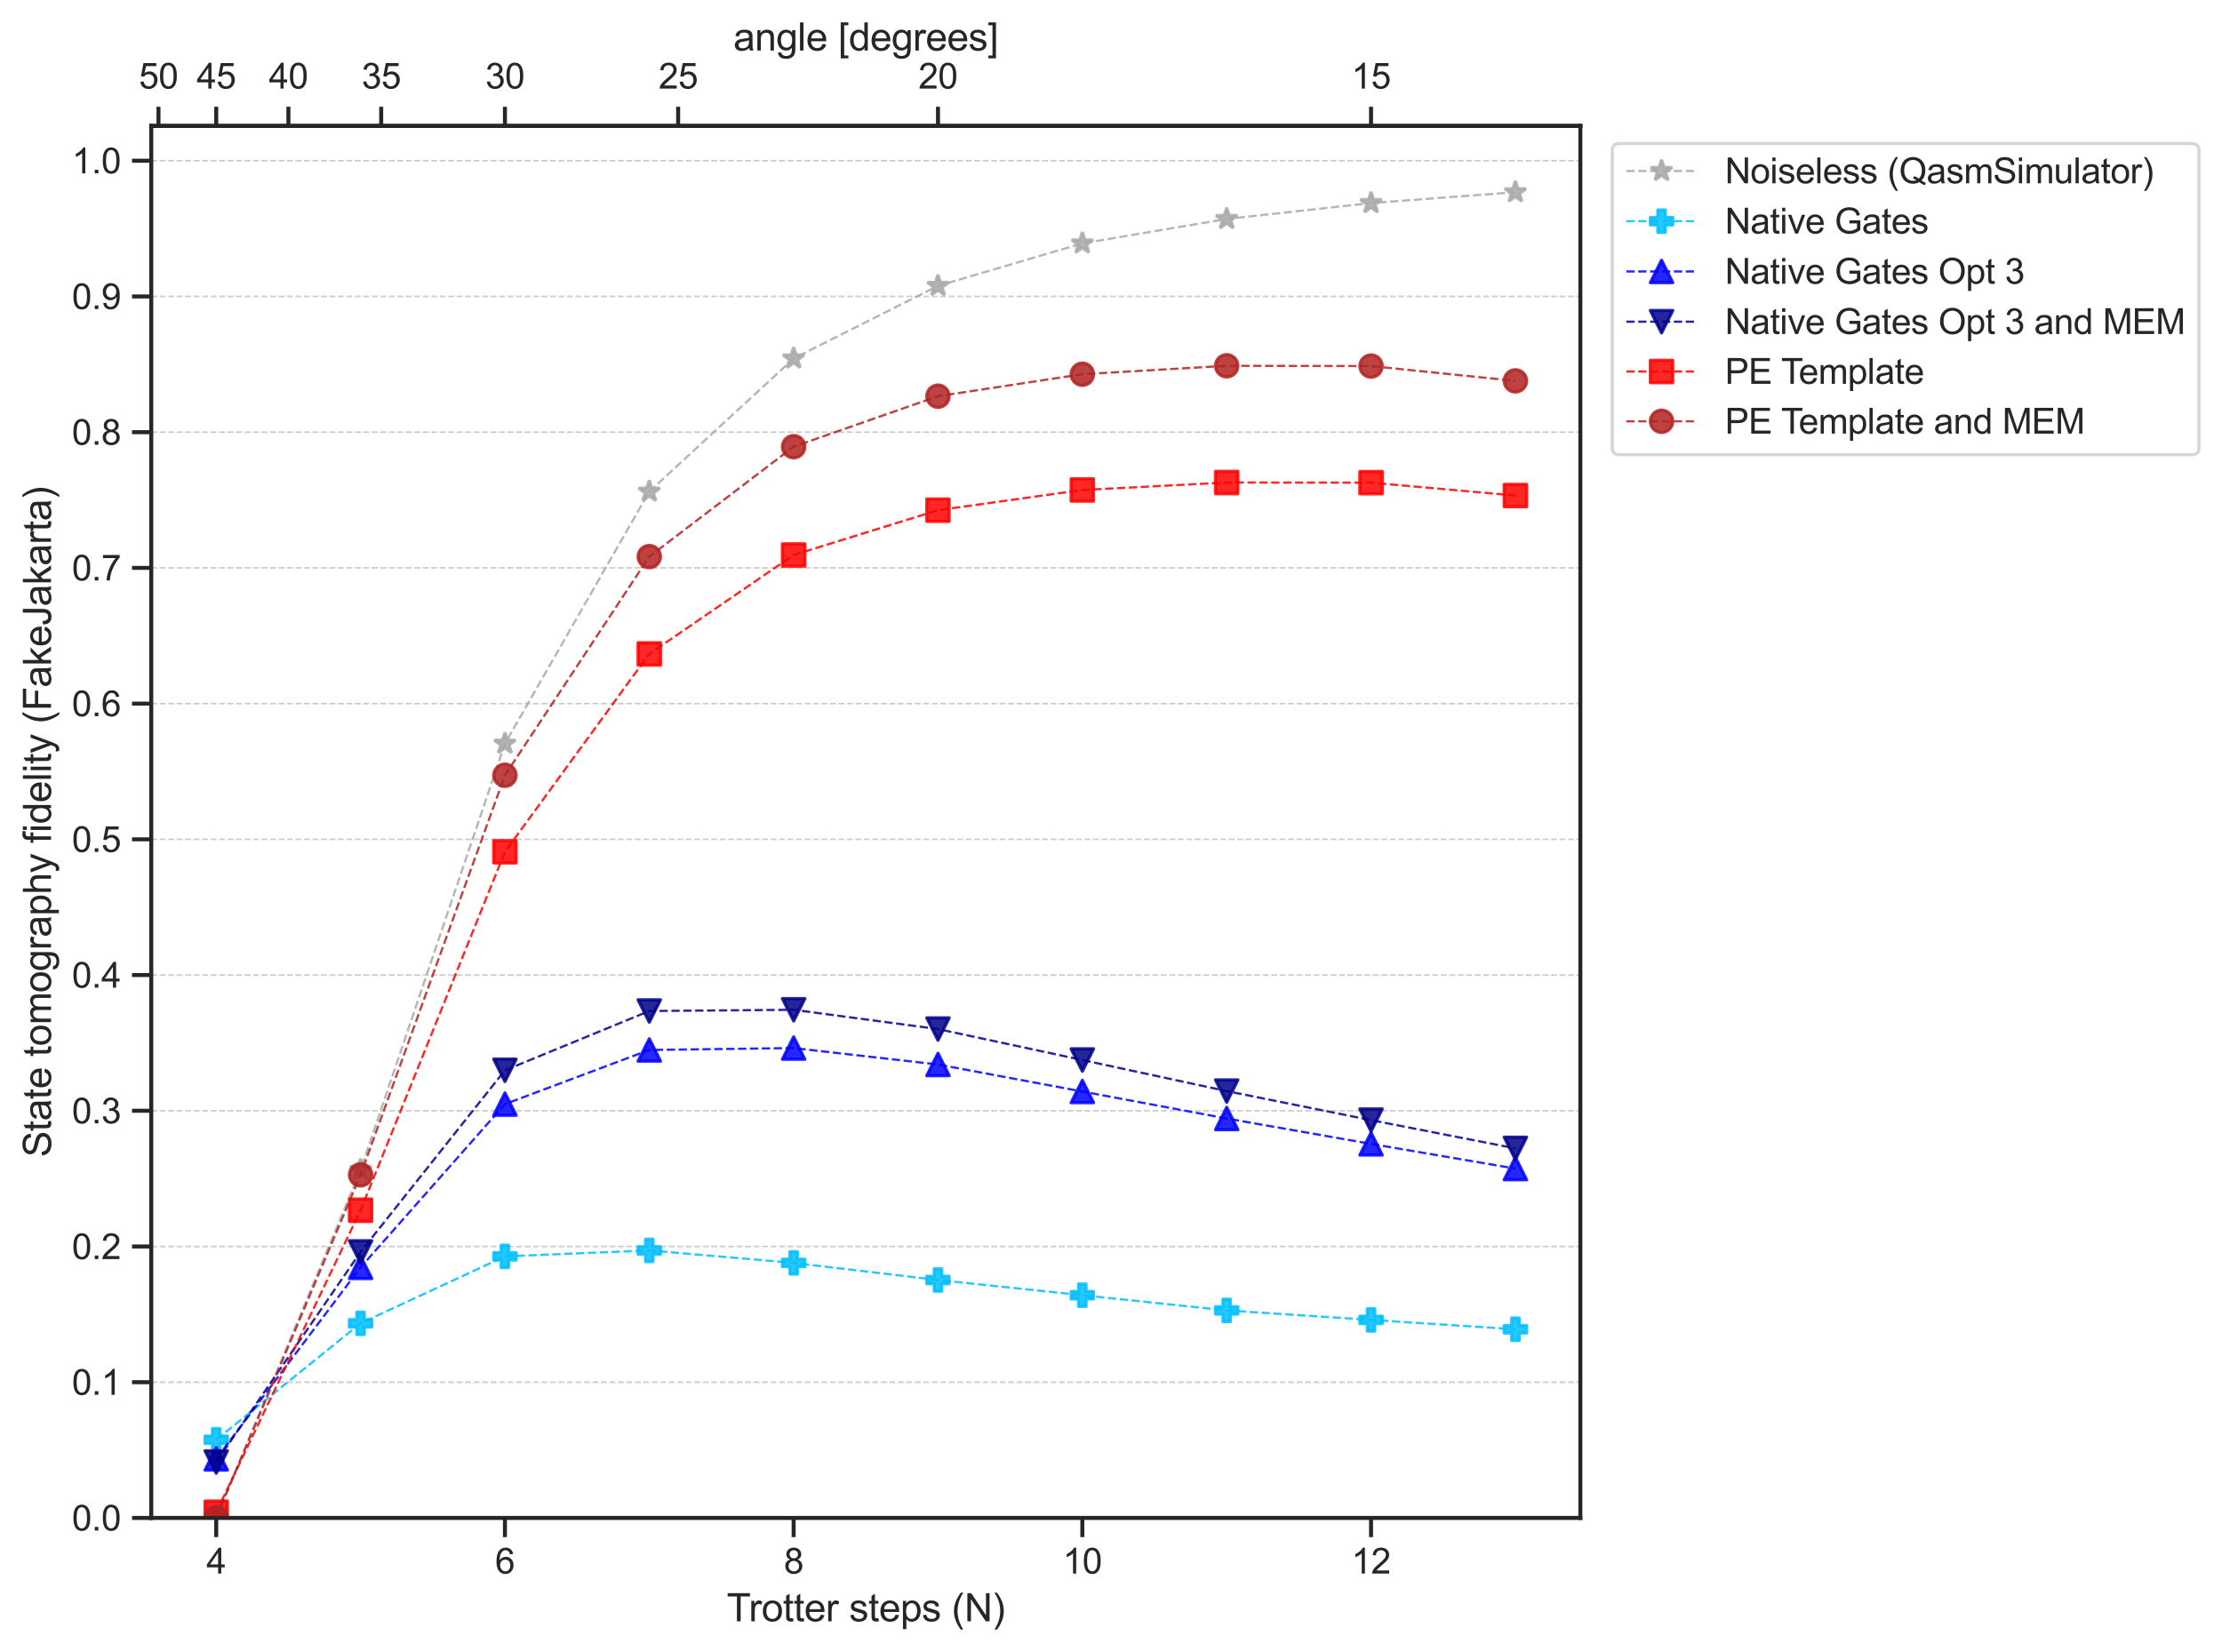 <?xml version="1.0" encoding="utf-8" standalone="no"?>
<!DOCTYPE svg PUBLIC "-//W3C//DTD SVG 1.1//EN"
  "http://www.w3.org/Graphics/SVG/1.1/DTD/svg11.dtd">
<svg xmlns:xlink="http://www.w3.org/1999/xlink" width="694.079pt" height="516.25pt" viewBox="0 0 694.079 516.25" xmlns="http://www.w3.org/2000/svg" version="1.1">
 <defs>
  <style type="text/css">*{stroke-linejoin: round; stroke-linecap: butt}</style>
 </defs>
 <g id="figure_1">
  <g id="patch_1">
   <path d="M 0 516.25 
L 694.079 516.25 
L 694.079 0 
L 0 0 
z
" style="fill: #ffffff"/>
  </g>
  <g id="axes_1">
   <g id="patch_2">
    <path d="M 47.251 474.229 
L 493.651 474.229 
L 493.651 39.349 
L 47.251 39.349 
z
" style="fill: #ffffff"/>
   </g>
   <g id="axes_2">
    <g id="patch_3">
     <path d="M 47.251 39.349 
L 493.651 39.349 
L 493.651 39.349 
L 47.251 39.349 
z
" style="fill: #ffffff"/>
    </g>
    <g id="matplotlib.axis_1">
     <g id="xtick_1">
      <g id="line2d_1">
       <defs>
        <path id="mb50be6c842" d="M 0 0 
L 0 -6 
" style="stroke: #262626; stroke-width: 1.25"/>
       </defs>
       <g>
        <use xlink:href="#mb50be6c842" x="428.269" y="39.349" style="fill: #262626; stroke: #262626; stroke-width: 1.25"/>
       </g>
      </g>
      <g id="text_1">
       <!-- 15 -->
       <g style="fill: #262626" transform="translate(422.152 27.663)scale(0.11 -0.11)">
        <defs>
         <path id="ArialMT-31" d="M 2384 0 
L 1822 0 
L 1822 3584 
Q 1619 3391 1289 3197 
Q 959 3003 697 2906 
L 697 3450 
Q 1169 3672 1522 3987 
Q 1875 4303 2022 4600 
L 2384 4600 
L 2384 0 
z
" transform="scale(0.016)"/>
         <path id="ArialMT-35" d="M 266 1200 
L 856 1250 
Q 922 819 1161 601 
Q 1400 384 1738 384 
Q 2144 384 2425 690 
Q 2706 997 2706 1503 
Q 2706 1984 2436 2262 
Q 2166 2541 1728 2541 
Q 1456 2541 1237 2417 
Q 1019 2294 894 2097 
L 366 2166 
L 809 4519 
L 3088 4519 
L 3088 3981 
L 1259 3981 
L 1013 2750 
Q 1425 3038 1878 3038 
Q 2478 3038 2890 2622 
Q 3303 2206 3303 1553 
Q 3303 931 2941 478 
Q 2500 -78 1738 -78 
Q 1113 -78 717 272 
Q 322 622 266 1200 
z
" transform="scale(0.016)"/>
        </defs>
        <use xlink:href="#ArialMT-31"/>
        <use xlink:href="#ArialMT-35" x="55.615"/>
       </g>
      </g>
     </g>
     <g id="xtick_2">
      <g id="line2d_2">
       <g>
        <use xlink:href="#mb50be6c842" x="292.997" y="39.349" style="fill: #262626; stroke: #262626; stroke-width: 1.25"/>
       </g>
      </g>
      <g id="text_2">
       <!-- 20 -->
       <g style="fill: #262626" transform="translate(286.88 27.663)scale(0.11 -0.11)">
        <defs>
         <path id="ArialMT-32" d="M 3222 541 
L 3222 0 
L 194 0 
Q 188 203 259 391 
Q 375 700 629 1000 
Q 884 1300 1366 1694 
Q 2113 2306 2375 2664 
Q 2638 3022 2638 3341 
Q 2638 3675 2398 3904 
Q 2159 4134 1775 4134 
Q 1369 4134 1125 3890 
Q 881 3647 878 3216 
L 300 3275 
Q 359 3922 746 4261 
Q 1134 4600 1788 4600 
Q 2447 4600 2831 4234 
Q 3216 3869 3216 3328 
Q 3216 3053 3103 2787 
Q 2991 2522 2730 2228 
Q 2469 1934 1863 1422 
Q 1356 997 1212 845 
Q 1069 694 975 541 
L 3222 541 
z
" transform="scale(0.016)"/>
         <path id="ArialMT-30" d="M 266 2259 
Q 266 3072 433 3567 
Q 600 4063 929 4331 
Q 1259 4600 1759 4600 
Q 2128 4600 2406 4451 
Q 2684 4303 2865 4023 
Q 3047 3744 3150 3342 
Q 3253 2941 3253 2259 
Q 3253 1453 3087 958 
Q 2922 463 2592 192 
Q 2263 -78 1759 -78 
Q 1097 -78 719 397 
Q 266 969 266 2259 
z
M 844 2259 
Q 844 1131 1108 757 
Q 1372 384 1759 384 
Q 2147 384 2411 759 
Q 2675 1134 2675 2259 
Q 2675 3391 2411 3762 
Q 2147 4134 1753 4134 
Q 1366 4134 1134 3806 
Q 844 3388 844 2259 
z
" transform="scale(0.016)"/>
        </defs>
        <use xlink:href="#ArialMT-32"/>
        <use xlink:href="#ArialMT-30" x="55.615"/>
       </g>
      </g>
     </g>
     <g id="xtick_3">
      <g id="line2d_3">
       <g>
        <use xlink:href="#mb50be6c842" x="211.833" y="39.349" style="fill: #262626; stroke: #262626; stroke-width: 1.25"/>
       </g>
      </g>
      <g id="text_3">
       <!-- 25 -->
       <g style="fill: #262626" transform="translate(205.716 27.663)scale(0.11 -0.11)">
        <use xlink:href="#ArialMT-32"/>
        <use xlink:href="#ArialMT-35" x="55.615"/>
       </g>
      </g>
     </g>
     <g id="xtick_4">
      <g id="line2d_4">
       <g>
        <use xlink:href="#mb50be6c842" x="157.724" y="39.349" style="fill: #262626; stroke: #262626; stroke-width: 1.25"/>
       </g>
      </g>
      <g id="text_4">
       <!-- 30 -->
       <g style="fill: #262626" transform="translate(151.607 27.663)scale(0.11 -0.11)">
        <defs>
         <path id="ArialMT-33" d="M 269 1209 
L 831 1284 
Q 928 806 1161 595 
Q 1394 384 1728 384 
Q 2125 384 2398 659 
Q 2672 934 2672 1341 
Q 2672 1728 2419 1979 
Q 2166 2231 1775 2231 
Q 1616 2231 1378 2169 
L 1441 2663 
Q 1497 2656 1531 2656 
Q 1891 2656 2178 2843 
Q 2466 3031 2466 3422 
Q 2466 3731 2256 3934 
Q 2047 4138 1716 4138 
Q 1388 4138 1169 3931 
Q 950 3725 888 3313 
L 325 3413 
Q 428 3978 793 4289 
Q 1159 4600 1703 4600 
Q 2078 4600 2393 4439 
Q 2709 4278 2876 4000 
Q 3044 3722 3044 3409 
Q 3044 3113 2884 2869 
Q 2725 2625 2413 2481 
Q 2819 2388 3044 2092 
Q 3269 1797 3269 1353 
Q 3269 753 2831 336 
Q 2394 -81 1725 -81 
Q 1122 -81 723 278 
Q 325 638 269 1209 
z
" transform="scale(0.016)"/>
        </defs>
        <use xlink:href="#ArialMT-33"/>
        <use xlink:href="#ArialMT-30" x="55.615"/>
       </g>
      </g>
     </g>
     <g id="xtick_5">
      <g id="line2d_5">
       <g>
        <use xlink:href="#mb50be6c842" x="119.075" y="39.349" style="fill: #262626; stroke: #262626; stroke-width: 1.25"/>
       </g>
      </g>
      <g id="text_5">
       <!-- 35 -->
       <g style="fill: #262626" transform="translate(112.958 27.663)scale(0.11 -0.11)">
        <use xlink:href="#ArialMT-33"/>
        <use xlink:href="#ArialMT-35" x="55.615"/>
       </g>
      </g>
     </g>
     <g id="xtick_6">
      <g id="line2d_6">
       <g>
        <use xlink:href="#mb50be6c842" x="90.088" y="39.349" style="fill: #262626; stroke: #262626; stroke-width: 1.25"/>
       </g>
      </g>
      <g id="text_6">
       <!-- 40 -->
       <g style="fill: #262626" transform="translate(83.971 27.663)scale(0.11 -0.11)">
        <defs>
         <path id="ArialMT-34" d="M 2069 0 
L 2069 1097 
L 81 1097 
L 81 1613 
L 2172 4581 
L 2631 4581 
L 2631 1613 
L 3250 1613 
L 3250 1097 
L 2631 1097 
L 2631 0 
L 2069 0 
z
M 2069 1613 
L 2069 3678 
L 634 1613 
L 2069 1613 
z
" transform="scale(0.016)"/>
        </defs>
        <use xlink:href="#ArialMT-34"/>
        <use xlink:href="#ArialMT-30" x="55.615"/>
       </g>
      </g>
     </g>
     <g id="xtick_7">
      <g id="line2d_7">
       <g>
        <use xlink:href="#mb50be6c842" x="67.542" y="39.349" style="fill: #262626; stroke: #262626; stroke-width: 1.25"/>
       </g>
      </g>
      <g id="text_7">
       <!-- 45 -->
       <g style="fill: #262626" transform="translate(61.425 27.663)scale(0.11 -0.11)">
        <use xlink:href="#ArialMT-34"/>
        <use xlink:href="#ArialMT-35" x="55.615"/>
       </g>
      </g>
     </g>
     <g id="xtick_8">
      <g id="line2d_8">
       <g>
        <use xlink:href="#mb50be6c842" x="49.506" y="39.349" style="fill: #262626; stroke: #262626; stroke-width: 1.25"/>
       </g>
      </g>
      <g id="text_8">
       <!-- 50 -->
       <g style="fill: #262626" transform="translate(43.389 27.663)scale(0.11 -0.11)">
        <use xlink:href="#ArialMT-35"/>
        <use xlink:href="#ArialMT-30" x="55.615"/>
       </g>
      </g>
     </g>
     <g id="text_9">
      <!-- angle [degrees] -->
      <g style="fill: #262626" transform="translate(229.091 15.789)scale(0.12 -0.12)">
       <defs>
        <path id="ArialMT-61" d="M 2588 409 
Q 2275 144 1986 34 
Q 1697 -75 1366 -75 
Q 819 -75 525 192 
Q 231 459 231 875 
Q 231 1119 342 1320 
Q 453 1522 633 1644 
Q 813 1766 1038 1828 
Q 1203 1872 1538 1913 
Q 2219 1994 2541 2106 
Q 2544 2222 2544 2253 
Q 2544 2597 2384 2738 
Q 2169 2928 1744 2928 
Q 1347 2928 1158 2789 
Q 969 2650 878 2297 
L 328 2372 
Q 403 2725 575 2942 
Q 747 3159 1072 3276 
Q 1397 3394 1825 3394 
Q 2250 3394 2515 3294 
Q 2781 3194 2906 3042 
Q 3031 2891 3081 2659 
Q 3109 2516 3109 2141 
L 3109 1391 
Q 3109 606 3145 398 
Q 3181 191 3288 0 
L 2700 0 
Q 2613 175 2588 409 
z
M 2541 1666 
Q 2234 1541 1622 1453 
Q 1275 1403 1131 1340 
Q 988 1278 909 1158 
Q 831 1038 831 891 
Q 831 666 1001 516 
Q 1172 366 1500 366 
Q 1825 366 2078 508 
Q 2331 650 2450 897 
Q 2541 1088 2541 1459 
L 2541 1666 
z
" transform="scale(0.016)"/>
        <path id="ArialMT-6e" d="M 422 0 
L 422 3319 
L 928 3319 
L 928 2847 
Q 1294 3394 1984 3394 
Q 2284 3394 2536 3286 
Q 2788 3178 2913 3003 
Q 3038 2828 3088 2588 
Q 3119 2431 3119 2041 
L 3119 0 
L 2556 0 
L 2556 2019 
Q 2556 2363 2490 2533 
Q 2425 2703 2258 2804 
Q 2091 2906 1866 2906 
Q 1506 2906 1245 2678 
Q 984 2450 984 1813 
L 984 0 
L 422 0 
z
" transform="scale(0.016)"/>
        <path id="ArialMT-67" d="M 319 -275 
L 866 -356 
Q 900 -609 1056 -725 
Q 1266 -881 1628 -881 
Q 2019 -881 2231 -725 
Q 2444 -569 2519 -288 
Q 2563 -116 2559 434 
Q 2191 0 1641 0 
Q 956 0 581 494 
Q 206 988 206 1678 
Q 206 2153 378 2554 
Q 550 2956 876 3175 
Q 1203 3394 1644 3394 
Q 2231 3394 2613 2919 
L 2613 3319 
L 3131 3319 
L 3131 450 
Q 3131 -325 2973 -648 
Q 2816 -972 2473 -1159 
Q 2131 -1347 1631 -1347 
Q 1038 -1347 672 -1080 
Q 306 -813 319 -275 
z
M 784 1719 
Q 784 1066 1043 766 
Q 1303 466 1694 466 
Q 2081 466 2343 764 
Q 2606 1063 2606 1700 
Q 2606 2309 2336 2618 
Q 2066 2928 1684 2928 
Q 1309 2928 1046 2623 
Q 784 2319 784 1719 
z
" transform="scale(0.016)"/>
        <path id="ArialMT-6c" d="M 409 0 
L 409 4581 
L 972 4581 
L 972 0 
L 409 0 
z
" transform="scale(0.016)"/>
        <path id="ArialMT-65" d="M 2694 1069 
L 3275 997 
Q 3138 488 2766 206 
Q 2394 -75 1816 -75 
Q 1088 -75 661 373 
Q 234 822 234 1631 
Q 234 2469 665 2931 
Q 1097 3394 1784 3394 
Q 2450 3394 2872 2941 
Q 3294 2488 3294 1666 
Q 3294 1616 3291 1516 
L 816 1516 
Q 847 969 1125 678 
Q 1403 388 1819 388 
Q 2128 388 2347 550 
Q 2566 713 2694 1069 
z
M 847 1978 
L 2700 1978 
Q 2663 2397 2488 2606 
Q 2219 2931 1791 2931 
Q 1403 2931 1139 2672 
Q 875 2413 847 1978 
z
" transform="scale(0.016)"/>
        <path id="ArialMT-20" transform="scale(0.016)"/>
        <path id="ArialMT-5b" d="M 434 -1272 
L 434 4581 
L 1675 4581 
L 1675 4116 
L 997 4116 
L 997 -806 
L 1675 -806 
L 1675 -1272 
L 434 -1272 
z
" transform="scale(0.016)"/>
        <path id="ArialMT-64" d="M 2575 0 
L 2575 419 
Q 2259 -75 1647 -75 
Q 1250 -75 917 144 
Q 584 363 401 755 
Q 219 1147 219 1656 
Q 219 2153 384 2558 
Q 550 2963 881 3178 
Q 1213 3394 1622 3394 
Q 1922 3394 2156 3267 
Q 2391 3141 2538 2938 
L 2538 4581 
L 3097 4581 
L 3097 0 
L 2575 0 
z
M 797 1656 
Q 797 1019 1065 703 
Q 1334 388 1700 388 
Q 2069 388 2326 689 
Q 2584 991 2584 1609 
Q 2584 2291 2321 2609 
Q 2059 2928 1675 2928 
Q 1300 2928 1048 2622 
Q 797 2316 797 1656 
z
" transform="scale(0.016)"/>
        <path id="ArialMT-72" d="M 416 0 
L 416 3319 
L 922 3319 
L 922 2816 
Q 1116 3169 1280 3281 
Q 1444 3394 1641 3394 
Q 1925 3394 2219 3213 
L 2025 2691 
Q 1819 2813 1613 2813 
Q 1428 2813 1281 2702 
Q 1134 2591 1072 2394 
Q 978 2094 978 1738 
L 978 0 
L 416 0 
z
" transform="scale(0.016)"/>
        <path id="ArialMT-73" d="M 197 991 
L 753 1078 
Q 800 744 1014 566 
Q 1228 388 1613 388 
Q 2000 388 2187 545 
Q 2375 703 2375 916 
Q 2375 1106 2209 1216 
Q 2094 1291 1634 1406 
Q 1016 1563 777 1677 
Q 538 1791 414 1992 
Q 291 2194 291 2438 
Q 291 2659 392 2848 
Q 494 3038 669 3163 
Q 800 3259 1026 3326 
Q 1253 3394 1513 3394 
Q 1903 3394 2198 3281 
Q 2494 3169 2634 2976 
Q 2775 2784 2828 2463 
L 2278 2388 
Q 2241 2644 2061 2787 
Q 1881 2931 1553 2931 
Q 1166 2931 1000 2803 
Q 834 2675 834 2503 
Q 834 2394 903 2306 
Q 972 2216 1119 2156 
Q 1203 2125 1616 2013 
Q 2213 1853 2448 1751 
Q 2684 1650 2818 1456 
Q 2953 1263 2953 975 
Q 2953 694 2789 445 
Q 2625 197 2315 61 
Q 2006 -75 1616 -75 
Q 969 -75 630 194 
Q 291 463 197 991 
z
" transform="scale(0.016)"/>
        <path id="ArialMT-5d" d="M 1363 -1272 
L 122 -1272 
L 122 -806 
L 800 -806 
L 800 4116 
L 122 4116 
L 122 4581 
L 1363 4581 
L 1363 -1272 
z
" transform="scale(0.016)"/>
       </defs>
       <use xlink:href="#ArialMT-61"/>
       <use xlink:href="#ArialMT-6e" x="55.615"/>
       <use xlink:href="#ArialMT-67" x="111.23"/>
       <use xlink:href="#ArialMT-6c" x="166.846"/>
       <use xlink:href="#ArialMT-65" x="189.062"/>
       <use xlink:href="#ArialMT-20" x="244.678"/>
       <use xlink:href="#ArialMT-5b" x="272.461"/>
       <use xlink:href="#ArialMT-64" x="300.244"/>
       <use xlink:href="#ArialMT-65" x="355.859"/>
       <use xlink:href="#ArialMT-67" x="411.475"/>
       <use xlink:href="#ArialMT-72" x="467.09"/>
       <use xlink:href="#ArialMT-65" x="500.391"/>
       <use xlink:href="#ArialMT-65" x="556.006"/>
       <use xlink:href="#ArialMT-73" x="611.621"/>
       <use xlink:href="#ArialMT-5d" x="661.621"/>
      </g>
     </g>
    </g>
    <g id="matplotlib.axis_2"/>
    <g id="patch_4">
     <path d="M 493.651 39.349 
L 47.251 39.349 
" style="fill: none; stroke: #262626; stroke-width: 1.25; stroke-linejoin: miter; stroke-linecap: square"/>
    </g>
   </g>
   <g id="matplotlib.axis_3">
    <g id="xtick_9">
     <g id="line2d_9">
      <defs>
       <path id="m7d98ccfb4b" d="M 0 0 
L 0 6 
" style="stroke: #262626; stroke-width: 1.25"/>
      </defs>
      <g>
       <use xlink:href="#m7d98ccfb4b" x="67.542" y="474.229" style="fill: #262626; stroke: #262626; stroke-width: 1.25"/>
      </g>
     </g>
     <g id="text_10">
      <!-- 4 -->
      <g style="fill: #262626" transform="translate(64.484 491.603)scale(0.11 -0.11)">
       <use xlink:href="#ArialMT-34"/>
      </g>
     </g>
    </g>
    <g id="xtick_10">
     <g id="line2d_10">
      <g>
       <use xlink:href="#m7d98ccfb4b" x="157.724" y="474.229" style="fill: #262626; stroke: #262626; stroke-width: 1.25"/>
      </g>
     </g>
     <g id="text_11">
      <!-- 6 -->
      <g style="fill: #262626" transform="translate(154.665 491.603)scale(0.11 -0.11)">
       <defs>
        <path id="ArialMT-36" d="M 3184 3459 
L 2625 3416 
Q 2550 3747 2413 3897 
Q 2184 4138 1850 4138 
Q 1581 4138 1378 3988 
Q 1113 3794 959 3422 
Q 806 3050 800 2363 
Q 1003 2672 1297 2822 
Q 1591 2972 1913 2972 
Q 2475 2972 2870 2558 
Q 3266 2144 3266 1488 
Q 3266 1056 3080 686 
Q 2894 316 2569 119 
Q 2244 -78 1831 -78 
Q 1128 -78 684 439 
Q 241 956 241 2144 
Q 241 3472 731 4075 
Q 1159 4600 1884 4600 
Q 2425 4600 2770 4297 
Q 3116 3994 3184 3459 
z
M 888 1484 
Q 888 1194 1011 928 
Q 1134 663 1356 523 
Q 1578 384 1822 384 
Q 2178 384 2434 671 
Q 2691 959 2691 1453 
Q 2691 1928 2437 2201 
Q 2184 2475 1800 2475 
Q 1419 2475 1153 2201 
Q 888 1928 888 1484 
z
" transform="scale(0.016)"/>
       </defs>
       <use xlink:href="#ArialMT-36"/>
      </g>
     </g>
    </g>
    <g id="xtick_11">
     <g id="line2d_11">
      <g>
       <use xlink:href="#m7d98ccfb4b" x="247.906" y="474.229" style="fill: #262626; stroke: #262626; stroke-width: 1.25"/>
      </g>
     </g>
     <g id="text_12">
      <!-- 8 -->
      <g style="fill: #262626" transform="translate(244.847 491.603)scale(0.11 -0.11)">
       <defs>
        <path id="ArialMT-38" d="M 1131 2484 
Q 781 2613 612 2850 
Q 444 3088 444 3419 
Q 444 3919 803 4259 
Q 1163 4600 1759 4600 
Q 2359 4600 2725 4251 
Q 3091 3903 3091 3403 
Q 3091 3084 2923 2848 
Q 2756 2613 2416 2484 
Q 2838 2347 3058 2040 
Q 3278 1734 3278 1309 
Q 3278 722 2862 322 
Q 2447 -78 1769 -78 
Q 1091 -78 675 323 
Q 259 725 259 1325 
Q 259 1772 486 2073 
Q 713 2375 1131 2484 
z
M 1019 3438 
Q 1019 3113 1228 2906 
Q 1438 2700 1772 2700 
Q 2097 2700 2305 2904 
Q 2513 3109 2513 3406 
Q 2513 3716 2298 3927 
Q 2084 4138 1766 4138 
Q 1444 4138 1231 3931 
Q 1019 3725 1019 3438 
z
M 838 1322 
Q 838 1081 952 856 
Q 1066 631 1291 507 
Q 1516 384 1775 384 
Q 2178 384 2440 643 
Q 2703 903 2703 1303 
Q 2703 1709 2433 1975 
Q 2163 2241 1756 2241 
Q 1359 2241 1098 1978 
Q 838 1716 838 1322 
z
" transform="scale(0.016)"/>
       </defs>
       <use xlink:href="#ArialMT-38"/>
      </g>
     </g>
    </g>
    <g id="xtick_12">
     <g id="line2d_12">
      <g>
       <use xlink:href="#m7d98ccfb4b" x="338.088" y="474.229" style="fill: #262626; stroke: #262626; stroke-width: 1.25"/>
      </g>
     </g>
     <g id="text_13">
      <!-- 10 -->
      <g style="fill: #262626" transform="translate(331.971 491.603)scale(0.11 -0.11)">
       <use xlink:href="#ArialMT-31"/>
       <use xlink:href="#ArialMT-30" x="55.615"/>
      </g>
     </g>
    </g>
    <g id="xtick_13">
     <g id="line2d_13">
      <g>
       <use xlink:href="#m7d98ccfb4b" x="428.269" y="474.229" style="fill: #262626; stroke: #262626; stroke-width: 1.25"/>
      </g>
     </g>
     <g id="text_14">
      <!-- 12 -->
      <g style="fill: #262626" transform="translate(422.152 491.603)scale(0.11 -0.11)">
       <use xlink:href="#ArialMT-31"/>
       <use xlink:href="#ArialMT-32" x="55.615"/>
      </g>
     </g>
    </g>
    <g id="text_15">
     <!-- Trotter steps (N) -->
     <g style="fill: #262626" transform="translate(227.007 506.525)scale(0.12 -0.12)">
      <defs>
       <path id="ArialMT-54" d="M 1659 0 
L 1659 4041 
L 150 4041 
L 150 4581 
L 3781 4581 
L 3781 4041 
L 2266 4041 
L 2266 0 
L 1659 0 
z
" transform="scale(0.016)"/>
       <path id="ArialMT-6f" d="M 213 1659 
Q 213 2581 725 3025 
Q 1153 3394 1769 3394 
Q 2453 3394 2887 2945 
Q 3322 2497 3322 1706 
Q 3322 1066 3130 698 
Q 2938 331 2570 128 
Q 2203 -75 1769 -75 
Q 1072 -75 642 372 
Q 213 819 213 1659 
z
M 791 1659 
Q 791 1022 1069 705 
Q 1347 388 1769 388 
Q 2188 388 2466 706 
Q 2744 1025 2744 1678 
Q 2744 2294 2464 2611 
Q 2184 2928 1769 2928 
Q 1347 2928 1069 2612 
Q 791 2297 791 1659 
z
" transform="scale(0.016)"/>
       <path id="ArialMT-74" d="M 1650 503 
L 1731 6 
Q 1494 -44 1306 -44 
Q 1000 -44 831 53 
Q 663 150 594 308 
Q 525 466 525 972 
L 525 2881 
L 113 2881 
L 113 3319 
L 525 3319 
L 525 4141 
L 1084 4478 
L 1084 3319 
L 1650 3319 
L 1650 2881 
L 1084 2881 
L 1084 941 
Q 1084 700 1114 631 
Q 1144 563 1211 522 
Q 1278 481 1403 481 
Q 1497 481 1650 503 
z
" transform="scale(0.016)"/>
       <path id="ArialMT-70" d="M 422 -1272 
L 422 3319 
L 934 3319 
L 934 2888 
Q 1116 3141 1344 3267 
Q 1572 3394 1897 3394 
Q 2322 3394 2647 3175 
Q 2972 2956 3137 2557 
Q 3303 2159 3303 1684 
Q 3303 1175 3120 767 
Q 2938 359 2589 142 
Q 2241 -75 1856 -75 
Q 1575 -75 1351 44 
Q 1128 163 984 344 
L 984 -1272 
L 422 -1272 
z
M 931 1641 
Q 931 1000 1190 694 
Q 1450 388 1819 388 
Q 2194 388 2461 705 
Q 2728 1022 2728 1688 
Q 2728 2322 2467 2637 
Q 2206 2953 1844 2953 
Q 1484 2953 1207 2617 
Q 931 2281 931 1641 
z
" transform="scale(0.016)"/>
       <path id="ArialMT-28" d="M 1497 -1347 
Q 1031 -759 709 28 
Q 388 816 388 1659 
Q 388 2403 628 3084 
Q 909 3875 1497 4659 
L 1900 4659 
Q 1522 4009 1400 3731 
Q 1209 3300 1100 2831 
Q 966 2247 966 1656 
Q 966 153 1900 -1347 
L 1497 -1347 
z
" transform="scale(0.016)"/>
       <path id="ArialMT-4e" d="M 488 0 
L 488 4581 
L 1109 4581 
L 3516 984 
L 3516 4581 
L 4097 4581 
L 4097 0 
L 3475 0 
L 1069 3600 
L 1069 0 
L 488 0 
z
" transform="scale(0.016)"/>
       <path id="ArialMT-29" d="M 791 -1347 
L 388 -1347 
Q 1322 153 1322 1656 
Q 1322 2244 1188 2822 
Q 1081 3291 891 3722 
Q 769 4003 388 4659 
L 791 4659 
Q 1378 3875 1659 3084 
Q 1900 2403 1900 1659 
Q 1900 816 1576 28 
Q 1253 -759 791 -1347 
z
" transform="scale(0.016)"/>
      </defs>
      <use xlink:href="#ArialMT-54"/>
      <use xlink:href="#ArialMT-72" x="57.334"/>
      <use xlink:href="#ArialMT-6f" x="90.635"/>
      <use xlink:href="#ArialMT-74" x="146.25"/>
      <use xlink:href="#ArialMT-74" x="174.033"/>
      <use xlink:href="#ArialMT-65" x="201.816"/>
      <use xlink:href="#ArialMT-72" x="257.432"/>
      <use xlink:href="#ArialMT-20" x="290.732"/>
      <use xlink:href="#ArialMT-73" x="318.516"/>
      <use xlink:href="#ArialMT-74" x="368.516"/>
      <use xlink:href="#ArialMT-65" x="396.299"/>
      <use xlink:href="#ArialMT-70" x="451.914"/>
      <use xlink:href="#ArialMT-73" x="507.529"/>
      <use xlink:href="#ArialMT-20" x="557.529"/>
      <use xlink:href="#ArialMT-28" x="585.312"/>
      <use xlink:href="#ArialMT-4e" x="618.613"/>
      <use xlink:href="#ArialMT-29" x="690.83"/>
     </g>
    </g>
   </g>
   <g id="matplotlib.axis_4">
    <g id="ytick_1">
     <g id="line2d_14">
      <path d="M 47.251 474.229 
L 493.651 474.229 
" clip-path="url(#pab51783503)" style="fill: none; stroke-dasharray: 1.85,0.8; stroke-dashoffset: 0; stroke: #cccccc; stroke-width: 0.5"/>
     </g>
     <g id="line2d_15">
      <defs>
       <path id="m8ee11dee16" d="M 0 0 
L -6 0 
" style="stroke: #262626; stroke-width: 1.25"/>
      </defs>
      <g>
       <use xlink:href="#m8ee11dee16" x="47.251" y="474.229" style="fill: #262626; stroke: #262626; stroke-width: 1.25"/>
      </g>
     </g>
     <g id="text_16">
      <!-- 0.0 -->
      <g style="fill: #262626" transform="translate(22.461 478.166)scale(0.11 -0.11)">
       <defs>
        <path id="ArialMT-2e" d="M 581 0 
L 581 641 
L 1222 641 
L 1222 0 
L 581 0 
z
" transform="scale(0.016)"/>
       </defs>
       <use xlink:href="#ArialMT-30"/>
       <use xlink:href="#ArialMT-2e" x="55.615"/>
       <use xlink:href="#ArialMT-30" x="83.398"/>
      </g>
     </g>
    </g>
    <g id="ytick_2">
     <g id="line2d_16">
      <path d="M 47.251 431.828 
L 493.651 431.828 
" clip-path="url(#pab51783503)" style="fill: none; stroke-dasharray: 1.85,0.8; stroke-dashoffset: 0; stroke: #cccccc; stroke-width: 0.5"/>
     </g>
     <g id="line2d_17">
      <g>
       <use xlink:href="#m8ee11dee16" x="47.251" y="431.828" style="fill: #262626; stroke: #262626; stroke-width: 1.25"/>
      </g>
     </g>
     <g id="text_17">
      <!-- 0.1 -->
      <g style="fill: #262626" transform="translate(22.461 435.765)scale(0.11 -0.11)">
       <use xlink:href="#ArialMT-30"/>
       <use xlink:href="#ArialMT-2e" x="55.615"/>
       <use xlink:href="#ArialMT-31" x="83.398"/>
      </g>
     </g>
    </g>
    <g id="ytick_3">
     <g id="line2d_18">
      <path d="M 47.251 389.426 
L 493.651 389.426 
" clip-path="url(#pab51783503)" style="fill: none; stroke-dasharray: 1.85,0.8; stroke-dashoffset: 0; stroke: #cccccc; stroke-width: 0.5"/>
     </g>
     <g id="line2d_19">
      <g>
       <use xlink:href="#m8ee11dee16" x="47.251" y="389.426" style="fill: #262626; stroke: #262626; stroke-width: 1.25"/>
      </g>
     </g>
     <g id="text_18">
      <!-- 0.2 -->
      <g style="fill: #262626" transform="translate(22.461 393.363)scale(0.11 -0.11)">
       <use xlink:href="#ArialMT-30"/>
       <use xlink:href="#ArialMT-2e" x="55.615"/>
       <use xlink:href="#ArialMT-32" x="83.398"/>
      </g>
     </g>
    </g>
    <g id="ytick_4">
     <g id="line2d_20">
      <path d="M 47.251 347.025 
L 493.651 347.025 
" clip-path="url(#pab51783503)" style="fill: none; stroke-dasharray: 1.85,0.8; stroke-dashoffset: 0; stroke: #cccccc; stroke-width: 0.5"/>
     </g>
     <g id="line2d_21">
      <g>
       <use xlink:href="#m8ee11dee16" x="47.251" y="347.025" style="fill: #262626; stroke: #262626; stroke-width: 1.25"/>
      </g>
     </g>
     <g id="text_19">
      <!-- 0.3 -->
      <g style="fill: #262626" transform="translate(22.461 350.962)scale(0.11 -0.11)">
       <use xlink:href="#ArialMT-30"/>
       <use xlink:href="#ArialMT-2e" x="55.615"/>
       <use xlink:href="#ArialMT-33" x="83.398"/>
      </g>
     </g>
    </g>
    <g id="ytick_5">
     <g id="line2d_22">
      <path d="M 47.251 304.623 
L 493.651 304.623 
" clip-path="url(#pab51783503)" style="fill: none; stroke-dasharray: 1.85,0.8; stroke-dashoffset: 0; stroke: #cccccc; stroke-width: 0.5"/>
     </g>
     <g id="line2d_23">
      <g>
       <use xlink:href="#m8ee11dee16" x="47.251" y="304.623" style="fill: #262626; stroke: #262626; stroke-width: 1.25"/>
      </g>
     </g>
     <g id="text_20">
      <!-- 0.4 -->
      <g style="fill: #262626" transform="translate(22.461 308.56)scale(0.11 -0.11)">
       <use xlink:href="#ArialMT-30"/>
       <use xlink:href="#ArialMT-2e" x="55.615"/>
       <use xlink:href="#ArialMT-34" x="83.398"/>
      </g>
     </g>
    </g>
    <g id="ytick_6">
     <g id="line2d_24">
      <path d="M 47.251 262.222 
L 493.651 262.222 
" clip-path="url(#pab51783503)" style="fill: none; stroke-dasharray: 1.85,0.8; stroke-dashoffset: 0; stroke: #cccccc; stroke-width: 0.5"/>
     </g>
     <g id="line2d_25">
      <g>
       <use xlink:href="#m8ee11dee16" x="47.251" y="262.222" style="fill: #262626; stroke: #262626; stroke-width: 1.25"/>
      </g>
     </g>
     <g id="text_21">
      <!-- 0.5 -->
      <g style="fill: #262626" transform="translate(22.461 266.159)scale(0.11 -0.11)">
       <use xlink:href="#ArialMT-30"/>
       <use xlink:href="#ArialMT-2e" x="55.615"/>
       <use xlink:href="#ArialMT-35" x="83.398"/>
      </g>
     </g>
    </g>
    <g id="ytick_7">
     <g id="line2d_26">
      <path d="M 47.251 219.82 
L 493.651 219.82 
" clip-path="url(#pab51783503)" style="fill: none; stroke-dasharray: 1.85,0.8; stroke-dashoffset: 0; stroke: #cccccc; stroke-width: 0.5"/>
     </g>
     <g id="line2d_27">
      <g>
       <use xlink:href="#m8ee11dee16" x="47.251" y="219.82" style="fill: #262626; stroke: #262626; stroke-width: 1.25"/>
      </g>
     </g>
     <g id="text_22">
      <!-- 0.6 -->
      <g style="fill: #262626" transform="translate(22.461 223.757)scale(0.11 -0.11)">
       <use xlink:href="#ArialMT-30"/>
       <use xlink:href="#ArialMT-2e" x="55.615"/>
       <use xlink:href="#ArialMT-36" x="83.398"/>
      </g>
     </g>
    </g>
    <g id="ytick_8">
     <g id="line2d_28">
      <path d="M 47.251 177.419 
L 493.651 177.419 
" clip-path="url(#pab51783503)" style="fill: none; stroke-dasharray: 1.85,0.8; stroke-dashoffset: 0; stroke: #cccccc; stroke-width: 0.5"/>
     </g>
     <g id="line2d_29">
      <g>
       <use xlink:href="#m8ee11dee16" x="47.251" y="177.419" style="fill: #262626; stroke: #262626; stroke-width: 1.25"/>
      </g>
     </g>
     <g id="text_23">
      <!-- 0.7 -->
      <g style="fill: #262626" transform="translate(22.461 181.356)scale(0.11 -0.11)">
       <defs>
        <path id="ArialMT-37" d="M 303 3981 
L 303 4522 
L 3269 4522 
L 3269 4084 
Q 2831 3619 2401 2847 
Q 1972 2075 1738 1259 
Q 1569 684 1522 0 
L 944 0 
Q 953 541 1156 1306 
Q 1359 2072 1739 2783 
Q 2119 3494 2547 3981 
L 303 3981 
z
" transform="scale(0.016)"/>
       </defs>
       <use xlink:href="#ArialMT-30"/>
       <use xlink:href="#ArialMT-2e" x="55.615"/>
       <use xlink:href="#ArialMT-37" x="83.398"/>
      </g>
     </g>
    </g>
    <g id="ytick_9">
     <g id="line2d_30">
      <path d="M 47.251 135.018 
L 493.651 135.018 
" clip-path="url(#pab51783503)" style="fill: none; stroke-dasharray: 1.85,0.8; stroke-dashoffset: 0; stroke: #cccccc; stroke-width: 0.5"/>
     </g>
     <g id="line2d_31">
      <g>
       <use xlink:href="#m8ee11dee16" x="47.251" y="135.018" style="fill: #262626; stroke: #262626; stroke-width: 1.25"/>
      </g>
     </g>
     <g id="text_24">
      <!-- 0.8 -->
      <g style="fill: #262626" transform="translate(22.461 138.954)scale(0.11 -0.11)">
       <use xlink:href="#ArialMT-30"/>
       <use xlink:href="#ArialMT-2e" x="55.615"/>
       <use xlink:href="#ArialMT-38" x="83.398"/>
      </g>
     </g>
    </g>
    <g id="ytick_10">
     <g id="line2d_32">
      <path d="M 47.251 92.616 
L 493.651 92.616 
" clip-path="url(#pab51783503)" style="fill: none; stroke-dasharray: 1.85,0.8; stroke-dashoffset: 0; stroke: #cccccc; stroke-width: 0.5"/>
     </g>
     <g id="line2d_33">
      <g>
       <use xlink:href="#m8ee11dee16" x="47.251" y="92.616" style="fill: #262626; stroke: #262626; stroke-width: 1.25"/>
      </g>
     </g>
     <g id="text_25">
      <!-- 0.9 -->
      <g style="fill: #262626" transform="translate(22.461 96.553)scale(0.11 -0.11)">
       <defs>
        <path id="ArialMT-39" d="M 350 1059 
L 891 1109 
Q 959 728 1153 556 
Q 1347 384 1650 384 
Q 1909 384 2104 503 
Q 2300 622 2425 820 
Q 2550 1019 2634 1356 
Q 2719 1694 2719 2044 
Q 2719 2081 2716 2156 
Q 2547 1888 2255 1720 
Q 1963 1553 1622 1553 
Q 1053 1553 659 1965 
Q 266 2378 266 3053 
Q 266 3750 677 4175 
Q 1088 4600 1706 4600 
Q 2153 4600 2523 4359 
Q 2894 4119 3086 3673 
Q 3278 3228 3278 2384 
Q 3278 1506 3087 986 
Q 2897 466 2520 194 
Q 2144 -78 1638 -78 
Q 1100 -78 759 220 
Q 419 519 350 1059 
z
M 2653 3081 
Q 2653 3566 2395 3850 
Q 2138 4134 1775 4134 
Q 1400 4134 1122 3828 
Q 844 3522 844 3034 
Q 844 2597 1108 2323 
Q 1372 2050 1759 2050 
Q 2150 2050 2401 2323 
Q 2653 2597 2653 3081 
z
" transform="scale(0.016)"/>
       </defs>
       <use xlink:href="#ArialMT-30"/>
       <use xlink:href="#ArialMT-2e" x="55.615"/>
       <use xlink:href="#ArialMT-39" x="83.398"/>
      </g>
     </g>
    </g>
    <g id="ytick_11">
     <g id="line2d_34">
      <path d="M 47.251 50.215 
L 493.651 50.215 
" clip-path="url(#pab51783503)" style="fill: none; stroke-dasharray: 1.85,0.8; stroke-dashoffset: 0; stroke: #cccccc; stroke-width: 0.5"/>
     </g>
     <g id="line2d_35">
      <g>
       <use xlink:href="#m8ee11dee16" x="47.251" y="50.215" style="fill: #262626; stroke: #262626; stroke-width: 1.25"/>
      </g>
     </g>
     <g id="text_26">
      <!-- 1.0 -->
      <g style="fill: #262626" transform="translate(22.461 54.151)scale(0.11 -0.11)">
       <use xlink:href="#ArialMT-31"/>
       <use xlink:href="#ArialMT-2e" x="55.615"/>
       <use xlink:href="#ArialMT-30" x="83.398"/>
      </g>
     </g>
    </g>
    <g id="text_27">
     <!-- State tomography fidelity (FakeJakarta) -->
     <g style="fill: #262626" transform="translate(15.936 361.495)rotate(-90)scale(0.12 -0.12)">
      <defs>
       <path id="ArialMT-53" d="M 288 1472 
L 859 1522 
Q 900 1178 1048 958 
Q 1197 738 1509 602 
Q 1822 466 2213 466 
Q 2559 466 2825 569 
Q 3091 672 3220 851 
Q 3350 1031 3350 1244 
Q 3350 1459 3225 1620 
Q 3100 1781 2813 1891 
Q 2628 1963 1997 2114 
Q 1366 2266 1113 2400 
Q 784 2572 623 2826 
Q 463 3081 463 3397 
Q 463 3744 659 4045 
Q 856 4347 1234 4503 
Q 1613 4659 2075 4659 
Q 2584 4659 2973 4495 
Q 3363 4331 3572 4012 
Q 3781 3694 3797 3291 
L 3216 3247 
Q 3169 3681 2898 3903 
Q 2628 4125 2100 4125 
Q 1550 4125 1298 3923 
Q 1047 3722 1047 3438 
Q 1047 3191 1225 3031 
Q 1400 2872 2139 2705 
Q 2878 2538 3153 2413 
Q 3553 2228 3743 1945 
Q 3934 1663 3934 1294 
Q 3934 928 3725 604 
Q 3516 281 3123 101 
Q 2731 -78 2241 -78 
Q 1619 -78 1198 103 
Q 778 284 539 648 
Q 300 1013 288 1472 
z
" transform="scale(0.016)"/>
       <path id="ArialMT-6d" d="M 422 0 
L 422 3319 
L 925 3319 
L 925 2853 
Q 1081 3097 1340 3245 
Q 1600 3394 1931 3394 
Q 2300 3394 2536 3241 
Q 2772 3088 2869 2813 
Q 3263 3394 3894 3394 
Q 4388 3394 4653 3120 
Q 4919 2847 4919 2278 
L 4919 0 
L 4359 0 
L 4359 2091 
Q 4359 2428 4304 2576 
Q 4250 2725 4106 2815 
Q 3963 2906 3769 2906 
Q 3419 2906 3187 2673 
Q 2956 2441 2956 1928 
L 2956 0 
L 2394 0 
L 2394 2156 
Q 2394 2531 2256 2718 
Q 2119 2906 1806 2906 
Q 1569 2906 1367 2781 
Q 1166 2656 1075 2415 
Q 984 2175 984 1722 
L 984 0 
L 422 0 
z
" transform="scale(0.016)"/>
       <path id="ArialMT-68" d="M 422 0 
L 422 4581 
L 984 4581 
L 984 2938 
Q 1378 3394 1978 3394 
Q 2347 3394 2619 3248 
Q 2891 3103 3008 2847 
Q 3125 2591 3125 2103 
L 3125 0 
L 2563 0 
L 2563 2103 
Q 2563 2525 2380 2717 
Q 2197 2909 1863 2909 
Q 1613 2909 1392 2779 
Q 1172 2650 1078 2428 
Q 984 2206 984 1816 
L 984 0 
L 422 0 
z
" transform="scale(0.016)"/>
       <path id="ArialMT-79" d="M 397 -1278 
L 334 -750 
Q 519 -800 656 -800 
Q 844 -800 956 -737 
Q 1069 -675 1141 -563 
Q 1194 -478 1313 -144 
Q 1328 -97 1363 -6 
L 103 3319 
L 709 3319 
L 1400 1397 
Q 1534 1031 1641 628 
Q 1738 1016 1872 1384 
L 2581 3319 
L 3144 3319 
L 1881 -56 
Q 1678 -603 1566 -809 
Q 1416 -1088 1222 -1217 
Q 1028 -1347 759 -1347 
Q 597 -1347 397 -1278 
z
" transform="scale(0.016)"/>
       <path id="ArialMT-66" d="M 556 0 
L 556 2881 
L 59 2881 
L 59 3319 
L 556 3319 
L 556 3672 
Q 556 4006 616 4169 
Q 697 4388 901 4523 
Q 1106 4659 1475 4659 
Q 1713 4659 2000 4603 
L 1916 4113 
Q 1741 4144 1584 4144 
Q 1328 4144 1222 4034 
Q 1116 3925 1116 3625 
L 1116 3319 
L 1763 3319 
L 1763 2881 
L 1116 2881 
L 1116 0 
L 556 0 
z
" transform="scale(0.016)"/>
       <path id="ArialMT-69" d="M 425 3934 
L 425 4581 
L 988 4581 
L 988 3934 
L 425 3934 
z
M 425 0 
L 425 3319 
L 988 3319 
L 988 0 
L 425 0 
z
" transform="scale(0.016)"/>
       <path id="ArialMT-46" d="M 525 0 
L 525 4581 
L 3616 4581 
L 3616 4041 
L 1131 4041 
L 1131 2622 
L 3281 2622 
L 3281 2081 
L 1131 2081 
L 1131 0 
L 525 0 
z
" transform="scale(0.016)"/>
       <path id="ArialMT-6b" d="M 425 0 
L 425 4581 
L 988 4581 
L 988 1969 
L 2319 3319 
L 3047 3319 
L 1778 2088 
L 3175 0 
L 2481 0 
L 1384 1697 
L 988 1316 
L 988 0 
L 425 0 
z
" transform="scale(0.016)"/>
       <path id="ArialMT-4a" d="M 184 1300 
L 731 1375 
Q 753 850 928 656 
Q 1103 463 1413 463 
Q 1641 463 1806 567 
Q 1972 672 2034 851 
Q 2097 1031 2097 1425 
L 2097 4581 
L 2703 4581 
L 2703 1459 
Q 2703 884 2564 568 
Q 2425 253 2123 87 
Q 1822 -78 1416 -78 
Q 813 -78 492 269 
Q 172 616 184 1300 
z
" transform="scale(0.016)"/>
      </defs>
      <use xlink:href="#ArialMT-53"/>
      <use xlink:href="#ArialMT-74" x="66.699"/>
      <use xlink:href="#ArialMT-61" x="94.482"/>
      <use xlink:href="#ArialMT-74" x="150.098"/>
      <use xlink:href="#ArialMT-65" x="177.881"/>
      <use xlink:href="#ArialMT-20" x="233.496"/>
      <use xlink:href="#ArialMT-74" x="261.279"/>
      <use xlink:href="#ArialMT-6f" x="289.062"/>
      <use xlink:href="#ArialMT-6d" x="344.678"/>
      <use xlink:href="#ArialMT-6f" x="427.979"/>
      <use xlink:href="#ArialMT-67" x="483.594"/>
      <use xlink:href="#ArialMT-72" x="539.209"/>
      <use xlink:href="#ArialMT-61" x="572.51"/>
      <use xlink:href="#ArialMT-70" x="628.125"/>
      <use xlink:href="#ArialMT-68" x="683.74"/>
      <use xlink:href="#ArialMT-79" x="739.355"/>
      <use xlink:href="#ArialMT-20" x="789.355"/>
      <use xlink:href="#ArialMT-66" x="817.139"/>
      <use xlink:href="#ArialMT-69" x="844.922"/>
      <use xlink:href="#ArialMT-64" x="867.139"/>
      <use xlink:href="#ArialMT-65" x="922.754"/>
      <use xlink:href="#ArialMT-6c" x="978.369"/>
      <use xlink:href="#ArialMT-69" x="1000.586"/>
      <use xlink:href="#ArialMT-74" x="1022.803"/>
      <use xlink:href="#ArialMT-79" x="1050.586"/>
      <use xlink:href="#ArialMT-20" x="1100.586"/>
      <use xlink:href="#ArialMT-28" x="1128.369"/>
      <use xlink:href="#ArialMT-46" x="1161.67"/>
      <use xlink:href="#ArialMT-61" x="1222.754"/>
      <use xlink:href="#ArialMT-6b" x="1278.369"/>
      <use xlink:href="#ArialMT-65" x="1328.369"/>
      <use xlink:href="#ArialMT-4a" x="1383.984"/>
      <use xlink:href="#ArialMT-61" x="1433.984"/>
      <use xlink:href="#ArialMT-6b" x="1489.6"/>
      <use xlink:href="#ArialMT-61" x="1539.6"/>
      <use xlink:href="#ArialMT-72" x="1595.215"/>
      <use xlink:href="#ArialMT-74" x="1628.516"/>
      <use xlink:href="#ArialMT-61" x="1656.299"/>
      <use xlink:href="#ArialMT-29" x="1711.914"/>
     </g>
    </g>
   </g>
   <g id="line2d_36">
    <path d="M 67.542 474.017 
L 112.633 365.512 
L 157.724 232.329 
L 202.815 153.589 
L 247.906 111.994 
L 292.997 89.309 
L 338.088 76.037 
L 383.179 68.405 
L 428.269 63.444 
L 473.36 60.052 
" clip-path="url(#pab51783503)" style="fill: none; stroke-dasharray: 2.59,1.12; stroke-dashoffset: 0; stroke: #a9a9a9; stroke-opacity: 0.85; stroke-width: 0.7"/>
    <defs>
     <path id="m9eb119f404" d="M 0 -3.5 
L -0.786 -1.082 
L -3.329 -1.082 
L -1.271 0.413 
L -2.057 2.832 
L -0 1.337 
L 2.057 2.832 
L 1.271 0.413 
L 3.329 -1.082 
L 0.786 -1.082 
z
" style="stroke: #a9a9a9; stroke-opacity: 0.85; stroke-linejoin: bevel"/>
    </defs>
    <g clip-path="url(#pab51783503)">
     <use xlink:href="#m9eb119f404" x="67.542" y="474.017" style="fill: #a9a9a9; fill-opacity: 0.85; stroke: #a9a9a9; stroke-opacity: 0.85; stroke-linejoin: bevel"/>
     <use xlink:href="#m9eb119f404" x="112.633" y="365.512" style="fill: #a9a9a9; fill-opacity: 0.85; stroke: #a9a9a9; stroke-opacity: 0.85; stroke-linejoin: bevel"/>
     <use xlink:href="#m9eb119f404" x="157.724" y="232.329" style="fill: #a9a9a9; fill-opacity: 0.85; stroke: #a9a9a9; stroke-opacity: 0.85; stroke-linejoin: bevel"/>
     <use xlink:href="#m9eb119f404" x="202.815" y="153.589" style="fill: #a9a9a9; fill-opacity: 0.85; stroke: #a9a9a9; stroke-opacity: 0.85; stroke-linejoin: bevel"/>
     <use xlink:href="#m9eb119f404" x="247.906" y="111.994" style="fill: #a9a9a9; fill-opacity: 0.85; stroke: #a9a9a9; stroke-opacity: 0.85; stroke-linejoin: bevel"/>
     <use xlink:href="#m9eb119f404" x="292.997" y="89.309" style="fill: #a9a9a9; fill-opacity: 0.85; stroke: #a9a9a9; stroke-opacity: 0.85; stroke-linejoin: bevel"/>
     <use xlink:href="#m9eb119f404" x="338.088" y="76.037" style="fill: #a9a9a9; fill-opacity: 0.85; stroke: #a9a9a9; stroke-opacity: 0.85; stroke-linejoin: bevel"/>
     <use xlink:href="#m9eb119f404" x="383.179" y="68.405" style="fill: #a9a9a9; fill-opacity: 0.85; stroke: #a9a9a9; stroke-opacity: 0.85; stroke-linejoin: bevel"/>
     <use xlink:href="#m9eb119f404" x="428.269" y="63.444" style="fill: #a9a9a9; fill-opacity: 0.85; stroke: #a9a9a9; stroke-opacity: 0.85; stroke-linejoin: bevel"/>
     <use xlink:href="#m9eb119f404" x="473.36" y="60.052" style="fill: #a9a9a9; fill-opacity: 0.85; stroke: #a9a9a9; stroke-opacity: 0.85; stroke-linejoin: bevel"/>
    </g>
   </g>
   <g id="line2d_37">
    <path d="M 67.542 449.806 
L 112.633 413.426 
L 157.724 392.522 
L 202.815 390.656 
L 247.906 394.557 
L 292.997 399.899 
L 338.088 404.648 
L 383.179 409.397 
L 428.269 412.365 
L 473.36 415.291 
" clip-path="url(#pab51783503)" style="fill: none; stroke-dasharray: 2.59,1.12; stroke-dashoffset: 0; stroke: #00bfff; stroke-opacity: 0.85; stroke-width: 0.7"/>
    <defs>
     <path id="mb60eb39b4f" d="M -1.167 3.5 
L 1.167 3.5 
L 1.167 1.167 
L 3.5 1.167 
L 3.5 -1.167 
L 1.167 -1.167 
L 1.167 -3.5 
L -1.167 -3.5 
L -1.167 -1.167 
L -3.5 -1.167 
L -3.5 1.167 
L -1.167 1.167 
z
" style="stroke: #00bfff; stroke-opacity: 0.85; stroke-linejoin: miter"/>
    </defs>
    <g clip-path="url(#pab51783503)">
     <use xlink:href="#mb60eb39b4f" x="67.542" y="449.806" style="fill: #00bfff; fill-opacity: 0.85; stroke: #00bfff; stroke-opacity: 0.85; stroke-linejoin: miter"/>
     <use xlink:href="#mb60eb39b4f" x="112.633" y="413.426" style="fill: #00bfff; fill-opacity: 0.85; stroke: #00bfff; stroke-opacity: 0.85; stroke-linejoin: miter"/>
     <use xlink:href="#mb60eb39b4f" x="157.724" y="392.522" style="fill: #00bfff; fill-opacity: 0.85; stroke: #00bfff; stroke-opacity: 0.85; stroke-linejoin: miter"/>
     <use xlink:href="#mb60eb39b4f" x="202.815" y="390.656" style="fill: #00bfff; fill-opacity: 0.85; stroke: #00bfff; stroke-opacity: 0.85; stroke-linejoin: miter"/>
     <use xlink:href="#mb60eb39b4f" x="247.906" y="394.557" style="fill: #00bfff; fill-opacity: 0.85; stroke: #00bfff; stroke-opacity: 0.85; stroke-linejoin: miter"/>
     <use xlink:href="#mb60eb39b4f" x="292.997" y="399.899" style="fill: #00bfff; fill-opacity: 0.85; stroke: #00bfff; stroke-opacity: 0.85; stroke-linejoin: miter"/>
     <use xlink:href="#mb60eb39b4f" x="338.088" y="404.648" style="fill: #00bfff; fill-opacity: 0.85; stroke: #00bfff; stroke-opacity: 0.85; stroke-linejoin: miter"/>
     <use xlink:href="#mb60eb39b4f" x="383.179" y="409.397" style="fill: #00bfff; fill-opacity: 0.85; stroke: #00bfff; stroke-opacity: 0.85; stroke-linejoin: miter"/>
     <use xlink:href="#mb60eb39b4f" x="428.269" y="412.365" style="fill: #00bfff; fill-opacity: 0.85; stroke: #00bfff; stroke-opacity: 0.85; stroke-linejoin: miter"/>
     <use xlink:href="#mb60eb39b4f" x="473.36" y="415.291" style="fill: #00bfff; fill-opacity: 0.85; stroke: #00bfff; stroke-opacity: 0.85; stroke-linejoin: miter"/>
    </g>
   </g>
   <g id="line2d_38">
    <path d="M 67.542 455.785 
L 112.633 395.956 
L 157.724 344.947 
L 202.815 328.029 
L 247.906 327.435 
L 292.997 332.566 
L 338.088 341.004 
L 383.179 349.442 
L 428.269 357.371 
L 473.36 365.088 
" clip-path="url(#pab51783503)" style="fill: none; stroke-dasharray: 2.59,1.12; stroke-dashoffset: 0; stroke: #0000ff; stroke-opacity: 0.85; stroke-width: 0.7"/>
    <defs>
     <path id="mee99402a9c" d="M 0 -3.5 
L -3.5 3.5 
L 3.5 3.5 
z
" style="stroke: #0000ff; stroke-opacity: 0.85; stroke-linejoin: miter"/>
    </defs>
    <g clip-path="url(#pab51783503)">
     <use xlink:href="#mee99402a9c" x="67.542" y="455.785" style="fill: #0000ff; fill-opacity: 0.85; stroke: #0000ff; stroke-opacity: 0.85; stroke-linejoin: miter"/>
     <use xlink:href="#mee99402a9c" x="112.633" y="395.956" style="fill: #0000ff; fill-opacity: 0.85; stroke: #0000ff; stroke-opacity: 0.85; stroke-linejoin: miter"/>
     <use xlink:href="#mee99402a9c" x="157.724" y="344.947" style="fill: #0000ff; fill-opacity: 0.85; stroke: #0000ff; stroke-opacity: 0.85; stroke-linejoin: miter"/>
     <use xlink:href="#mee99402a9c" x="202.815" y="328.029" style="fill: #0000ff; fill-opacity: 0.85; stroke: #0000ff; stroke-opacity: 0.85; stroke-linejoin: miter"/>
     <use xlink:href="#mee99402a9c" x="247.906" y="327.435" style="fill: #0000ff; fill-opacity: 0.85; stroke: #0000ff; stroke-opacity: 0.85; stroke-linejoin: miter"/>
     <use xlink:href="#mee99402a9c" x="292.997" y="332.566" style="fill: #0000ff; fill-opacity: 0.85; stroke: #0000ff; stroke-opacity: 0.85; stroke-linejoin: miter"/>
     <use xlink:href="#mee99402a9c" x="338.088" y="341.004" style="fill: #0000ff; fill-opacity: 0.85; stroke: #0000ff; stroke-opacity: 0.85; stroke-linejoin: miter"/>
     <use xlink:href="#mee99402a9c" x="383.179" y="349.442" style="fill: #0000ff; fill-opacity: 0.85; stroke: #0000ff; stroke-opacity: 0.85; stroke-linejoin: miter"/>
     <use xlink:href="#mee99402a9c" x="428.269" y="357.371" style="fill: #0000ff; fill-opacity: 0.85; stroke: #0000ff; stroke-opacity: 0.85; stroke-linejoin: miter"/>
     <use xlink:href="#mee99402a9c" x="473.36" y="365.088" style="fill: #0000ff; fill-opacity: 0.85; stroke: #0000ff; stroke-opacity: 0.85; stroke-linejoin: miter"/>
    </g>
   </g>
   <g id="line2d_39">
    <path d="M 67.542 456.76 
L 112.633 391.122 
L 157.724 334.389 
L 202.815 315.86 
L 247.906 315.478 
L 292.997 321.499 
L 338.088 331.167 
L 383.179 340.877 
L 428.269 349.951 
L 473.36 358.77 
" clip-path="url(#pab51783503)" style="fill: none; stroke-dasharray: 2.59,1.12; stroke-dashoffset: 0; stroke: #00008b; stroke-opacity: 0.85; stroke-width: 0.7"/>
    <defs>
     <path id="m3f86d9bf83" d="M -0 3.5 
L 3.5 -3.5 
L -3.5 -3.5 
z
" style="stroke: #00008b; stroke-opacity: 0.85; stroke-linejoin: miter"/>
    </defs>
    <g clip-path="url(#pab51783503)">
     <use xlink:href="#m3f86d9bf83" x="67.542" y="456.76" style="fill: #00008b; fill-opacity: 0.85; stroke: #00008b; stroke-opacity: 0.85; stroke-linejoin: miter"/>
     <use xlink:href="#m3f86d9bf83" x="112.633" y="391.122" style="fill: #00008b; fill-opacity: 0.85; stroke: #00008b; stroke-opacity: 0.85; stroke-linejoin: miter"/>
     <use xlink:href="#m3f86d9bf83" x="157.724" y="334.389" style="fill: #00008b; fill-opacity: 0.85; stroke: #00008b; stroke-opacity: 0.85; stroke-linejoin: miter"/>
     <use xlink:href="#m3f86d9bf83" x="202.815" y="315.86" style="fill: #00008b; fill-opacity: 0.85; stroke: #00008b; stroke-opacity: 0.85; stroke-linejoin: miter"/>
     <use xlink:href="#m3f86d9bf83" x="247.906" y="315.478" style="fill: #00008b; fill-opacity: 0.85; stroke: #00008b; stroke-opacity: 0.85; stroke-linejoin: miter"/>
     <use xlink:href="#m3f86d9bf83" x="292.997" y="321.499" style="fill: #00008b; fill-opacity: 0.85; stroke: #00008b; stroke-opacity: 0.85; stroke-linejoin: miter"/>
     <use xlink:href="#m3f86d9bf83" x="338.088" y="331.167" style="fill: #00008b; fill-opacity: 0.85; stroke: #00008b; stroke-opacity: 0.85; stroke-linejoin: miter"/>
     <use xlink:href="#m3f86d9bf83" x="383.179" y="340.877" style="fill: #00008b; fill-opacity: 0.85; stroke: #00008b; stroke-opacity: 0.85; stroke-linejoin: miter"/>
     <use xlink:href="#m3f86d9bf83" x="428.269" y="349.951" style="fill: #00008b; fill-opacity: 0.85; stroke: #00008b; stroke-opacity: 0.85; stroke-linejoin: miter"/>
     <use xlink:href="#m3f86d9bf83" x="473.36" y="358.77" style="fill: #00008b; fill-opacity: 0.85; stroke: #00008b; stroke-opacity: 0.85; stroke-linejoin: miter"/>
    </g>
   </g>
   <g id="line2d_40">
    <path d="M 67.542 472.448 
L 112.633 378.105 
L 157.724 266.123 
L 202.815 204.302 
L 247.906 173.391 
L 292.997 159.398 
L 338.088 153.081 
L 383.179 150.748 
L 428.269 150.791 
L 473.36 154.819 
" clip-path="url(#pab51783503)" style="fill: none; stroke-dasharray: 2.59,1.12; stroke-dashoffset: 0; stroke: #ff0000; stroke-opacity: 0.85; stroke-width: 0.7"/>
    <defs>
     <path id="m3eba56f477" d="M -3.5 3.5 
L 3.5 3.5 
L 3.5 -3.5 
L -3.5 -3.5 
z
" style="stroke: #ff0000; stroke-opacity: 0.85; stroke-linejoin: miter"/>
    </defs>
    <g clip-path="url(#pab51783503)">
     <use xlink:href="#m3eba56f477" x="67.542" y="472.448" style="fill: #ff0000; fill-opacity: 0.85; stroke: #ff0000; stroke-opacity: 0.85; stroke-linejoin: miter"/>
     <use xlink:href="#m3eba56f477" x="112.633" y="378.105" style="fill: #ff0000; fill-opacity: 0.85; stroke: #ff0000; stroke-opacity: 0.85; stroke-linejoin: miter"/>
     <use xlink:href="#m3eba56f477" x="157.724" y="266.123" style="fill: #ff0000; fill-opacity: 0.85; stroke: #ff0000; stroke-opacity: 0.85; stroke-linejoin: miter"/>
     <use xlink:href="#m3eba56f477" x="202.815" y="204.302" style="fill: #ff0000; fill-opacity: 0.85; stroke: #ff0000; stroke-opacity: 0.85; stroke-linejoin: miter"/>
     <use xlink:href="#m3eba56f477" x="247.906" y="173.391" style="fill: #ff0000; fill-opacity: 0.85; stroke: #ff0000; stroke-opacity: 0.85; stroke-linejoin: miter"/>
     <use xlink:href="#m3eba56f477" x="292.997" y="159.398" style="fill: #ff0000; fill-opacity: 0.85; stroke: #ff0000; stroke-opacity: 0.85; stroke-linejoin: miter"/>
     <use xlink:href="#m3eba56f477" x="338.088" y="153.081" style="fill: #ff0000; fill-opacity: 0.85; stroke: #ff0000; stroke-opacity: 0.85; stroke-linejoin: miter"/>
     <use xlink:href="#m3eba56f477" x="383.179" y="150.748" style="fill: #ff0000; fill-opacity: 0.85; stroke: #ff0000; stroke-opacity: 0.85; stroke-linejoin: miter"/>
     <use xlink:href="#m3eba56f477" x="428.269" y="150.791" style="fill: #ff0000; fill-opacity: 0.85; stroke: #ff0000; stroke-opacity: 0.85; stroke-linejoin: miter"/>
     <use xlink:href="#m3eba56f477" x="473.36" y="154.819" style="fill: #ff0000; fill-opacity: 0.85; stroke: #ff0000; stroke-opacity: 0.85; stroke-linejoin: miter"/>
    </g>
   </g>
   <g id="line2d_41">
    <path d="M 67.542 474.102 
L 112.633 367.038 
L 157.724 242.208 
L 202.815 173.9 
L 247.906 139.554 
L 292.997 123.781 
L 338.088 116.912 
L 383.179 114.283 
L 428.269 114.368 
L 473.36 118.99 
" clip-path="url(#pab51783503)" style="fill: none; stroke-dasharray: 2.59,1.12; stroke-dashoffset: 0; stroke: #b22222; stroke-opacity: 0.85; stroke-width: 0.7"/>
    <defs>
     <path id="m790a1a1583" d="M 0 3.5 
C 0.928 3.5 1.819 3.131 2.475 2.475 
C 3.131 1.819 3.5 0.928 3.5 0 
C 3.5 -0.928 3.131 -1.819 2.475 -2.475 
C 1.819 -3.131 0.928 -3.5 0 -3.5 
C -0.928 -3.5 -1.819 -3.131 -2.475 -2.475 
C -3.131 -1.819 -3.5 -0.928 -3.5 0 
C -3.5 0.928 -3.131 1.819 -2.475 2.475 
C -1.819 3.131 -0.928 3.5 0 3.5 
z
" style="stroke: #b22222; stroke-opacity: 0.85"/>
    </defs>
    <g clip-path="url(#pab51783503)">
     <use xlink:href="#m790a1a1583" x="67.542" y="474.102" style="fill: #b22222; fill-opacity: 0.85; stroke: #b22222; stroke-opacity: 0.85"/>
     <use xlink:href="#m790a1a1583" x="112.633" y="367.038" style="fill: #b22222; fill-opacity: 0.85; stroke: #b22222; stroke-opacity: 0.85"/>
     <use xlink:href="#m790a1a1583" x="157.724" y="242.208" style="fill: #b22222; fill-opacity: 0.85; stroke: #b22222; stroke-opacity: 0.85"/>
     <use xlink:href="#m790a1a1583" x="202.815" y="173.9" style="fill: #b22222; fill-opacity: 0.85; stroke: #b22222; stroke-opacity: 0.85"/>
     <use xlink:href="#m790a1a1583" x="247.906" y="139.554" style="fill: #b22222; fill-opacity: 0.85; stroke: #b22222; stroke-opacity: 0.85"/>
     <use xlink:href="#m790a1a1583" x="292.997" y="123.781" style="fill: #b22222; fill-opacity: 0.85; stroke: #b22222; stroke-opacity: 0.85"/>
     <use xlink:href="#m790a1a1583" x="338.088" y="116.912" style="fill: #b22222; fill-opacity: 0.85; stroke: #b22222; stroke-opacity: 0.85"/>
     <use xlink:href="#m790a1a1583" x="383.179" y="114.283" style="fill: #b22222; fill-opacity: 0.85; stroke: #b22222; stroke-opacity: 0.85"/>
     <use xlink:href="#m790a1a1583" x="428.269" y="114.368" style="fill: #b22222; fill-opacity: 0.85; stroke: #b22222; stroke-opacity: 0.85"/>
     <use xlink:href="#m790a1a1583" x="473.36" y="118.99" style="fill: #b22222; fill-opacity: 0.85; stroke: #b22222; stroke-opacity: 0.85"/>
    </g>
   </g>
   <g id="patch_5">
    <path d="M 47.251 474.229 
L 47.251 39.349 
" style="fill: none; stroke: #262626; stroke-width: 1.25; stroke-linejoin: miter; stroke-linecap: square"/>
   </g>
   <g id="patch_6">
    <path d="M 493.651 474.229 
L 493.651 39.349 
" style="fill: none; stroke: #262626; stroke-width: 1.25; stroke-linejoin: miter; stroke-linecap: square"/>
   </g>
   <g id="patch_7">
    <path d="M 47.251 474.229 
L 493.651 474.229 
" style="fill: none; stroke: #262626; stroke-width: 1.25; stroke-linejoin: miter; stroke-linecap: square"/>
   </g>
   <g id="patch_8">
    <path d="M 47.251 39.349 
L 493.651 39.349 
" style="fill: none; stroke: #262626; stroke-width: 1.25; stroke-linejoin: miter; stroke-linecap: square"/>
   </g>
   <g id="legend_1">
    <g id="patch_9">
     <path d="M 505.815 142.06 
L 684.679 142.06 
Q 686.879 142.06 686.879 139.86 
L 686.879 47.049 
Q 686.879 44.849 684.679 44.849 
L 505.815 44.849 
Q 503.615 44.849 503.615 47.049 
L 503.615 139.86 
Q 503.615 142.06 505.815 142.06 
z
" style="fill: #ffffff; opacity: 0.8; stroke: #cccccc; stroke-linejoin: miter"/>
    </g>
    <g id="line2d_42">
     <path d="M 508.015 53.414 
L 519.015 53.414 
L 530.015 53.414 
" style="fill: none; stroke-dasharray: 2.59,1.12; stroke-dashoffset: 0; stroke: #a9a9a9; stroke-opacity: 0.85; stroke-width: 0.7"/>
     <g>
      <use xlink:href="#m9eb119f404" x="519.015" y="53.414" style="fill: #a9a9a9; fill-opacity: 0.85; stroke: #a9a9a9; stroke-opacity: 0.85; stroke-linejoin: bevel"/>
     </g>
    </g>
    <g id="text_28">
     <!-- Noiseless (QasmSimulator) -->
     <g style="fill: #262626" transform="translate(538.815 57.264)scale(0.11 -0.11)">
      <defs>
       <path id="ArialMT-51" d="M 3966 491 
Q 4388 200 4744 66 
L 4566 -356 
Q 4072 -178 3581 206 
Q 3072 -78 2456 -78 
Q 1834 -78 1328 222 
Q 822 522 548 1065 
Q 275 1609 275 2291 
Q 275 2969 550 3525 
Q 825 4081 1333 4372 
Q 1841 4663 2469 4663 
Q 3103 4663 3612 4361 
Q 4122 4059 4389 3517 
Q 4656 2975 4656 2294 
Q 4656 1728 4484 1276 
Q 4313 825 3966 491 
z
M 2631 1266 
Q 3156 1119 3497 828 
Q 4031 1316 4031 2294 
Q 4031 2850 3842 3265 
Q 3653 3681 3289 3911 
Q 2925 4141 2472 4141 
Q 1794 4141 1347 3677 
Q 900 3213 900 2291 
Q 900 1397 1342 919 
Q 1784 441 2472 441 
Q 2797 441 3084 563 
Q 2800 747 2484 825 
L 2631 1266 
z
" transform="scale(0.016)"/>
       <path id="ArialMT-75" d="M 2597 0 
L 2597 488 
Q 2209 -75 1544 -75 
Q 1250 -75 995 37 
Q 741 150 617 320 
Q 494 491 444 738 
Q 409 903 409 1263 
L 409 3319 
L 972 3319 
L 972 1478 
Q 972 1038 1006 884 
Q 1059 663 1231 536 
Q 1403 409 1656 409 
Q 1909 409 2131 539 
Q 2353 669 2445 892 
Q 2538 1116 2538 1541 
L 2538 3319 
L 3100 3319 
L 3100 0 
L 2597 0 
z
" transform="scale(0.016)"/>
      </defs>
      <use xlink:href="#ArialMT-4e"/>
      <use xlink:href="#ArialMT-6f" x="72.217"/>
      <use xlink:href="#ArialMT-69" x="127.832"/>
      <use xlink:href="#ArialMT-73" x="150.049"/>
      <use xlink:href="#ArialMT-65" x="200.049"/>
      <use xlink:href="#ArialMT-6c" x="255.664"/>
      <use xlink:href="#ArialMT-65" x="277.881"/>
      <use xlink:href="#ArialMT-73" x="333.496"/>
      <use xlink:href="#ArialMT-73" x="383.496"/>
      <use xlink:href="#ArialMT-20" x="433.496"/>
      <use xlink:href="#ArialMT-28" x="461.279"/>
      <use xlink:href="#ArialMT-51" x="494.58"/>
      <use xlink:href="#ArialMT-61" x="572.363"/>
      <use xlink:href="#ArialMT-73" x="627.979"/>
      <use xlink:href="#ArialMT-6d" x="677.979"/>
      <use xlink:href="#ArialMT-53" x="761.279"/>
      <use xlink:href="#ArialMT-69" x="827.979"/>
      <use xlink:href="#ArialMT-6d" x="850.195"/>
      <use xlink:href="#ArialMT-75" x="933.496"/>
      <use xlink:href="#ArialMT-6c" x="989.111"/>
      <use xlink:href="#ArialMT-61" x="1011.328"/>
      <use xlink:href="#ArialMT-74" x="1066.943"/>
      <use xlink:href="#ArialMT-6f" x="1094.727"/>
      <use xlink:href="#ArialMT-72" x="1150.342"/>
      <use xlink:href="#ArialMT-29" x="1183.643"/>
     </g>
    </g>
    <g id="line2d_43">
     <path d="M 508.015 69.103 
L 519.015 69.103 
L 530.015 69.103 
" style="fill: none; stroke-dasharray: 2.59,1.12; stroke-dashoffset: 0; stroke: #00bfff; stroke-opacity: 0.85; stroke-width: 0.7"/>
     <g>
      <use xlink:href="#mb60eb39b4f" x="519.015" y="69.103" style="fill: #00bfff; fill-opacity: 0.85; stroke: #00bfff; stroke-opacity: 0.85; stroke-linejoin: miter"/>
     </g>
    </g>
    <g id="text_29">
     <!-- Native Gates -->
     <g style="fill: #262626" transform="translate(538.815 72.953)scale(0.11 -0.11)">
      <defs>
       <path id="ArialMT-76" d="M 1344 0 
L 81 3319 
L 675 3319 
L 1388 1331 
Q 1503 1009 1600 663 
Q 1675 925 1809 1294 
L 2547 3319 
L 3125 3319 
L 1869 0 
L 1344 0 
z
" transform="scale(0.016)"/>
       <path id="ArialMT-47" d="M 2638 1797 
L 2638 2334 
L 4578 2338 
L 4578 638 
Q 4131 281 3656 101 
Q 3181 -78 2681 -78 
Q 2006 -78 1454 211 
Q 903 500 622 1047 
Q 341 1594 341 2269 
Q 341 2938 620 3517 
Q 900 4097 1425 4378 
Q 1950 4659 2634 4659 
Q 3131 4659 3532 4498 
Q 3934 4338 4162 4050 
Q 4391 3763 4509 3300 
L 3963 3150 
Q 3859 3500 3706 3700 
Q 3553 3900 3268 4020 
Q 2984 4141 2638 4141 
Q 2222 4141 1919 4014 
Q 1616 3888 1430 3681 
Q 1244 3475 1141 3228 
Q 966 2803 966 2306 
Q 966 1694 1177 1281 
Q 1388 869 1791 669 
Q 2194 469 2647 469 
Q 3041 469 3416 620 
Q 3791 772 3984 944 
L 3984 1797 
L 2638 1797 
z
" transform="scale(0.016)"/>
      </defs>
      <use xlink:href="#ArialMT-4e"/>
      <use xlink:href="#ArialMT-61" x="72.217"/>
      <use xlink:href="#ArialMT-74" x="127.832"/>
      <use xlink:href="#ArialMT-69" x="155.615"/>
      <use xlink:href="#ArialMT-76" x="177.832"/>
      <use xlink:href="#ArialMT-65" x="227.832"/>
      <use xlink:href="#ArialMT-20" x="283.447"/>
      <use xlink:href="#ArialMT-47" x="311.23"/>
      <use xlink:href="#ArialMT-61" x="389.014"/>
      <use xlink:href="#ArialMT-74" x="444.629"/>
      <use xlink:href="#ArialMT-65" x="472.412"/>
      <use xlink:href="#ArialMT-73" x="528.027"/>
     </g>
    </g>
    <g id="line2d_44">
     <path d="M 508.015 84.803 
L 519.015 84.803 
L 530.015 84.803 
" style="fill: none; stroke-dasharray: 2.59,1.12; stroke-dashoffset: 0; stroke: #0000ff; stroke-opacity: 0.85; stroke-width: 0.7"/>
     <g>
      <use xlink:href="#mee99402a9c" x="519.015" y="84.803" style="fill: #0000ff; fill-opacity: 0.85; stroke: #0000ff; stroke-opacity: 0.85; stroke-linejoin: miter"/>
     </g>
    </g>
    <g id="text_30">
     <!-- Native Gates Opt 3 -->
     <g style="fill: #262626" transform="translate(538.815 88.653)scale(0.11 -0.11)">
      <defs>
       <path id="ArialMT-4f" d="M 309 2231 
Q 309 3372 921 4017 
Q 1534 4663 2503 4663 
Q 3138 4663 3647 4359 
Q 4156 4056 4423 3514 
Q 4691 2972 4691 2284 
Q 4691 1588 4409 1038 
Q 4128 488 3612 205 
Q 3097 -78 2500 -78 
Q 1853 -78 1343 234 
Q 834 547 571 1087 
Q 309 1628 309 2231 
z
M 934 2222 
Q 934 1394 1379 917 
Q 1825 441 2497 441 
Q 3181 441 3623 922 
Q 4066 1403 4066 2288 
Q 4066 2847 3877 3264 
Q 3688 3681 3323 3911 
Q 2959 4141 2506 4141 
Q 1863 4141 1398 3698 
Q 934 3256 934 2222 
z
" transform="scale(0.016)"/>
      </defs>
      <use xlink:href="#ArialMT-4e"/>
      <use xlink:href="#ArialMT-61" x="72.217"/>
      <use xlink:href="#ArialMT-74" x="127.832"/>
      <use xlink:href="#ArialMT-69" x="155.615"/>
      <use xlink:href="#ArialMT-76" x="177.832"/>
      <use xlink:href="#ArialMT-65" x="227.832"/>
      <use xlink:href="#ArialMT-20" x="283.447"/>
      <use xlink:href="#ArialMT-47" x="311.23"/>
      <use xlink:href="#ArialMT-61" x="389.014"/>
      <use xlink:href="#ArialMT-74" x="444.629"/>
      <use xlink:href="#ArialMT-65" x="472.412"/>
      <use xlink:href="#ArialMT-73" x="528.027"/>
      <use xlink:href="#ArialMT-20" x="578.027"/>
      <use xlink:href="#ArialMT-4f" x="605.811"/>
      <use xlink:href="#ArialMT-70" x="683.594"/>
      <use xlink:href="#ArialMT-74" x="739.209"/>
      <use xlink:href="#ArialMT-20" x="766.992"/>
      <use xlink:href="#ArialMT-33" x="794.775"/>
     </g>
    </g>
    <g id="line2d_45">
     <path d="M 508.015 100.504 
L 519.015 100.504 
L 530.015 100.504 
" style="fill: none; stroke-dasharray: 2.59,1.12; stroke-dashoffset: 0; stroke: #00008b; stroke-opacity: 0.85; stroke-width: 0.7"/>
     <g>
      <use xlink:href="#m3f86d9bf83" x="519.015" y="100.504" style="fill: #00008b; fill-opacity: 0.85; stroke: #00008b; stroke-opacity: 0.85; stroke-linejoin: miter"/>
     </g>
    </g>
    <g id="text_31">
     <!-- Native Gates Opt 3 and MEM -->
     <g style="fill: #262626" transform="translate(538.815 104.354)scale(0.11 -0.11)">
      <defs>
       <path id="ArialMT-4d" d="M 475 0 
L 475 4581 
L 1388 4581 
L 2472 1338 
Q 2622 884 2691 659 
Q 2769 909 2934 1394 
L 4031 4581 
L 4847 4581 
L 4847 0 
L 4263 0 
L 4263 3834 
L 2931 0 
L 2384 0 
L 1059 3900 
L 1059 0 
L 475 0 
z
" transform="scale(0.016)"/>
       <path id="ArialMT-45" d="M 506 0 
L 506 4581 
L 3819 4581 
L 3819 4041 
L 1113 4041 
L 1113 2638 
L 3647 2638 
L 3647 2100 
L 1113 2100 
L 1113 541 
L 3925 541 
L 3925 0 
L 506 0 
z
" transform="scale(0.016)"/>
      </defs>
      <use xlink:href="#ArialMT-4e"/>
      <use xlink:href="#ArialMT-61" x="72.217"/>
      <use xlink:href="#ArialMT-74" x="127.832"/>
      <use xlink:href="#ArialMT-69" x="155.615"/>
      <use xlink:href="#ArialMT-76" x="177.832"/>
      <use xlink:href="#ArialMT-65" x="227.832"/>
      <use xlink:href="#ArialMT-20" x="283.447"/>
      <use xlink:href="#ArialMT-47" x="311.23"/>
      <use xlink:href="#ArialMT-61" x="389.014"/>
      <use xlink:href="#ArialMT-74" x="444.629"/>
      <use xlink:href="#ArialMT-65" x="472.412"/>
      <use xlink:href="#ArialMT-73" x="528.027"/>
      <use xlink:href="#ArialMT-20" x="578.027"/>
      <use xlink:href="#ArialMT-4f" x="605.811"/>
      <use xlink:href="#ArialMT-70" x="683.594"/>
      <use xlink:href="#ArialMT-74" x="739.209"/>
      <use xlink:href="#ArialMT-20" x="766.992"/>
      <use xlink:href="#ArialMT-33" x="794.775"/>
      <use xlink:href="#ArialMT-20" x="850.391"/>
      <use xlink:href="#ArialMT-61" x="878.174"/>
      <use xlink:href="#ArialMT-6e" x="933.789"/>
      <use xlink:href="#ArialMT-64" x="989.404"/>
      <use xlink:href="#ArialMT-20" x="1045.02"/>
      <use xlink:href="#ArialMT-4d" x="1072.803"/>
      <use xlink:href="#ArialMT-45" x="1156.104"/>
      <use xlink:href="#ArialMT-4d" x="1222.803"/>
     </g>
    </g>
    <g id="line2d_46">
     <path d="M 508.015 116.064 
L 519.015 116.064 
L 530.015 116.064 
" style="fill: none; stroke-dasharray: 2.59,1.12; stroke-dashoffset: 0; stroke: #ff0000; stroke-opacity: 0.85; stroke-width: 0.7"/>
     <g>
      <use xlink:href="#m3eba56f477" x="519.015" y="116.064" style="fill: #ff0000; fill-opacity: 0.85; stroke: #ff0000; stroke-opacity: 0.85; stroke-linejoin: miter"/>
     </g>
    </g>
    <g id="text_32">
     <!-- PE Template -->
     <g style="fill: #262626" transform="translate(538.815 119.914)scale(0.11 -0.11)">
      <defs>
       <path id="ArialMT-50" d="M 494 0 
L 494 4581 
L 2222 4581 
Q 2678 4581 2919 4538 
Q 3256 4481 3484 4323 
Q 3713 4166 3852 3881 
Q 3991 3597 3991 3256 
Q 3991 2672 3619 2267 
Q 3247 1863 2275 1863 
L 1100 1863 
L 1100 0 
L 494 0 
z
M 1100 2403 
L 2284 2403 
Q 2872 2403 3119 2622 
Q 3366 2841 3366 3238 
Q 3366 3525 3220 3729 
Q 3075 3934 2838 4000 
Q 2684 4041 2272 4041 
L 1100 4041 
L 1100 2403 
z
" transform="scale(0.016)"/>
      </defs>
      <use xlink:href="#ArialMT-50"/>
      <use xlink:href="#ArialMT-45" x="66.699"/>
      <use xlink:href="#ArialMT-20" x="133.398"/>
      <use xlink:href="#ArialMT-54" x="159.432"/>
      <use xlink:href="#ArialMT-65" x="209.391"/>
      <use xlink:href="#ArialMT-6d" x="265.006"/>
      <use xlink:href="#ArialMT-70" x="348.307"/>
      <use xlink:href="#ArialMT-6c" x="403.922"/>
      <use xlink:href="#ArialMT-61" x="426.139"/>
      <use xlink:href="#ArialMT-74" x="481.754"/>
      <use xlink:href="#ArialMT-65" x="509.537"/>
     </g>
    </g>
    <g id="line2d_47">
     <path d="M 508.015 131.624 
L 519.015 131.624 
L 530.015 131.624 
" style="fill: none; stroke-dasharray: 2.59,1.12; stroke-dashoffset: 0; stroke: #b22222; stroke-opacity: 0.85; stroke-width: 0.7"/>
     <g>
      <use xlink:href="#m790a1a1583" x="519.015" y="131.624" style="fill: #b22222; fill-opacity: 0.85; stroke: #b22222; stroke-opacity: 0.85"/>
     </g>
    </g>
    <g id="text_33">
     <!-- PE Template and MEM -->
     <g style="fill: #262626" transform="translate(538.815 135.474)scale(0.11 -0.11)">
      <use xlink:href="#ArialMT-50"/>
      <use xlink:href="#ArialMT-45" x="66.699"/>
      <use xlink:href="#ArialMT-20" x="133.398"/>
      <use xlink:href="#ArialMT-54" x="159.432"/>
      <use xlink:href="#ArialMT-65" x="209.391"/>
      <use xlink:href="#ArialMT-6d" x="265.006"/>
      <use xlink:href="#ArialMT-70" x="348.307"/>
      <use xlink:href="#ArialMT-6c" x="403.922"/>
      <use xlink:href="#ArialMT-61" x="426.139"/>
      <use xlink:href="#ArialMT-74" x="481.754"/>
      <use xlink:href="#ArialMT-65" x="509.537"/>
      <use xlink:href="#ArialMT-20" x="565.152"/>
      <use xlink:href="#ArialMT-61" x="592.936"/>
      <use xlink:href="#ArialMT-6e" x="648.551"/>
      <use xlink:href="#ArialMT-64" x="704.166"/>
      <use xlink:href="#ArialMT-20" x="759.781"/>
      <use xlink:href="#ArialMT-4d" x="787.564"/>
      <use xlink:href="#ArialMT-45" x="870.865"/>
      <use xlink:href="#ArialMT-4d" x="937.564"/>
     </g>
    </g>
   </g>
  </g>
 </g>
 <defs>
  <clipPath id="pab51783503">
   <rect x="47.251" y="39.349" width="446.4" height="434.88"/>
  </clipPath>
 </defs>
</svg>
